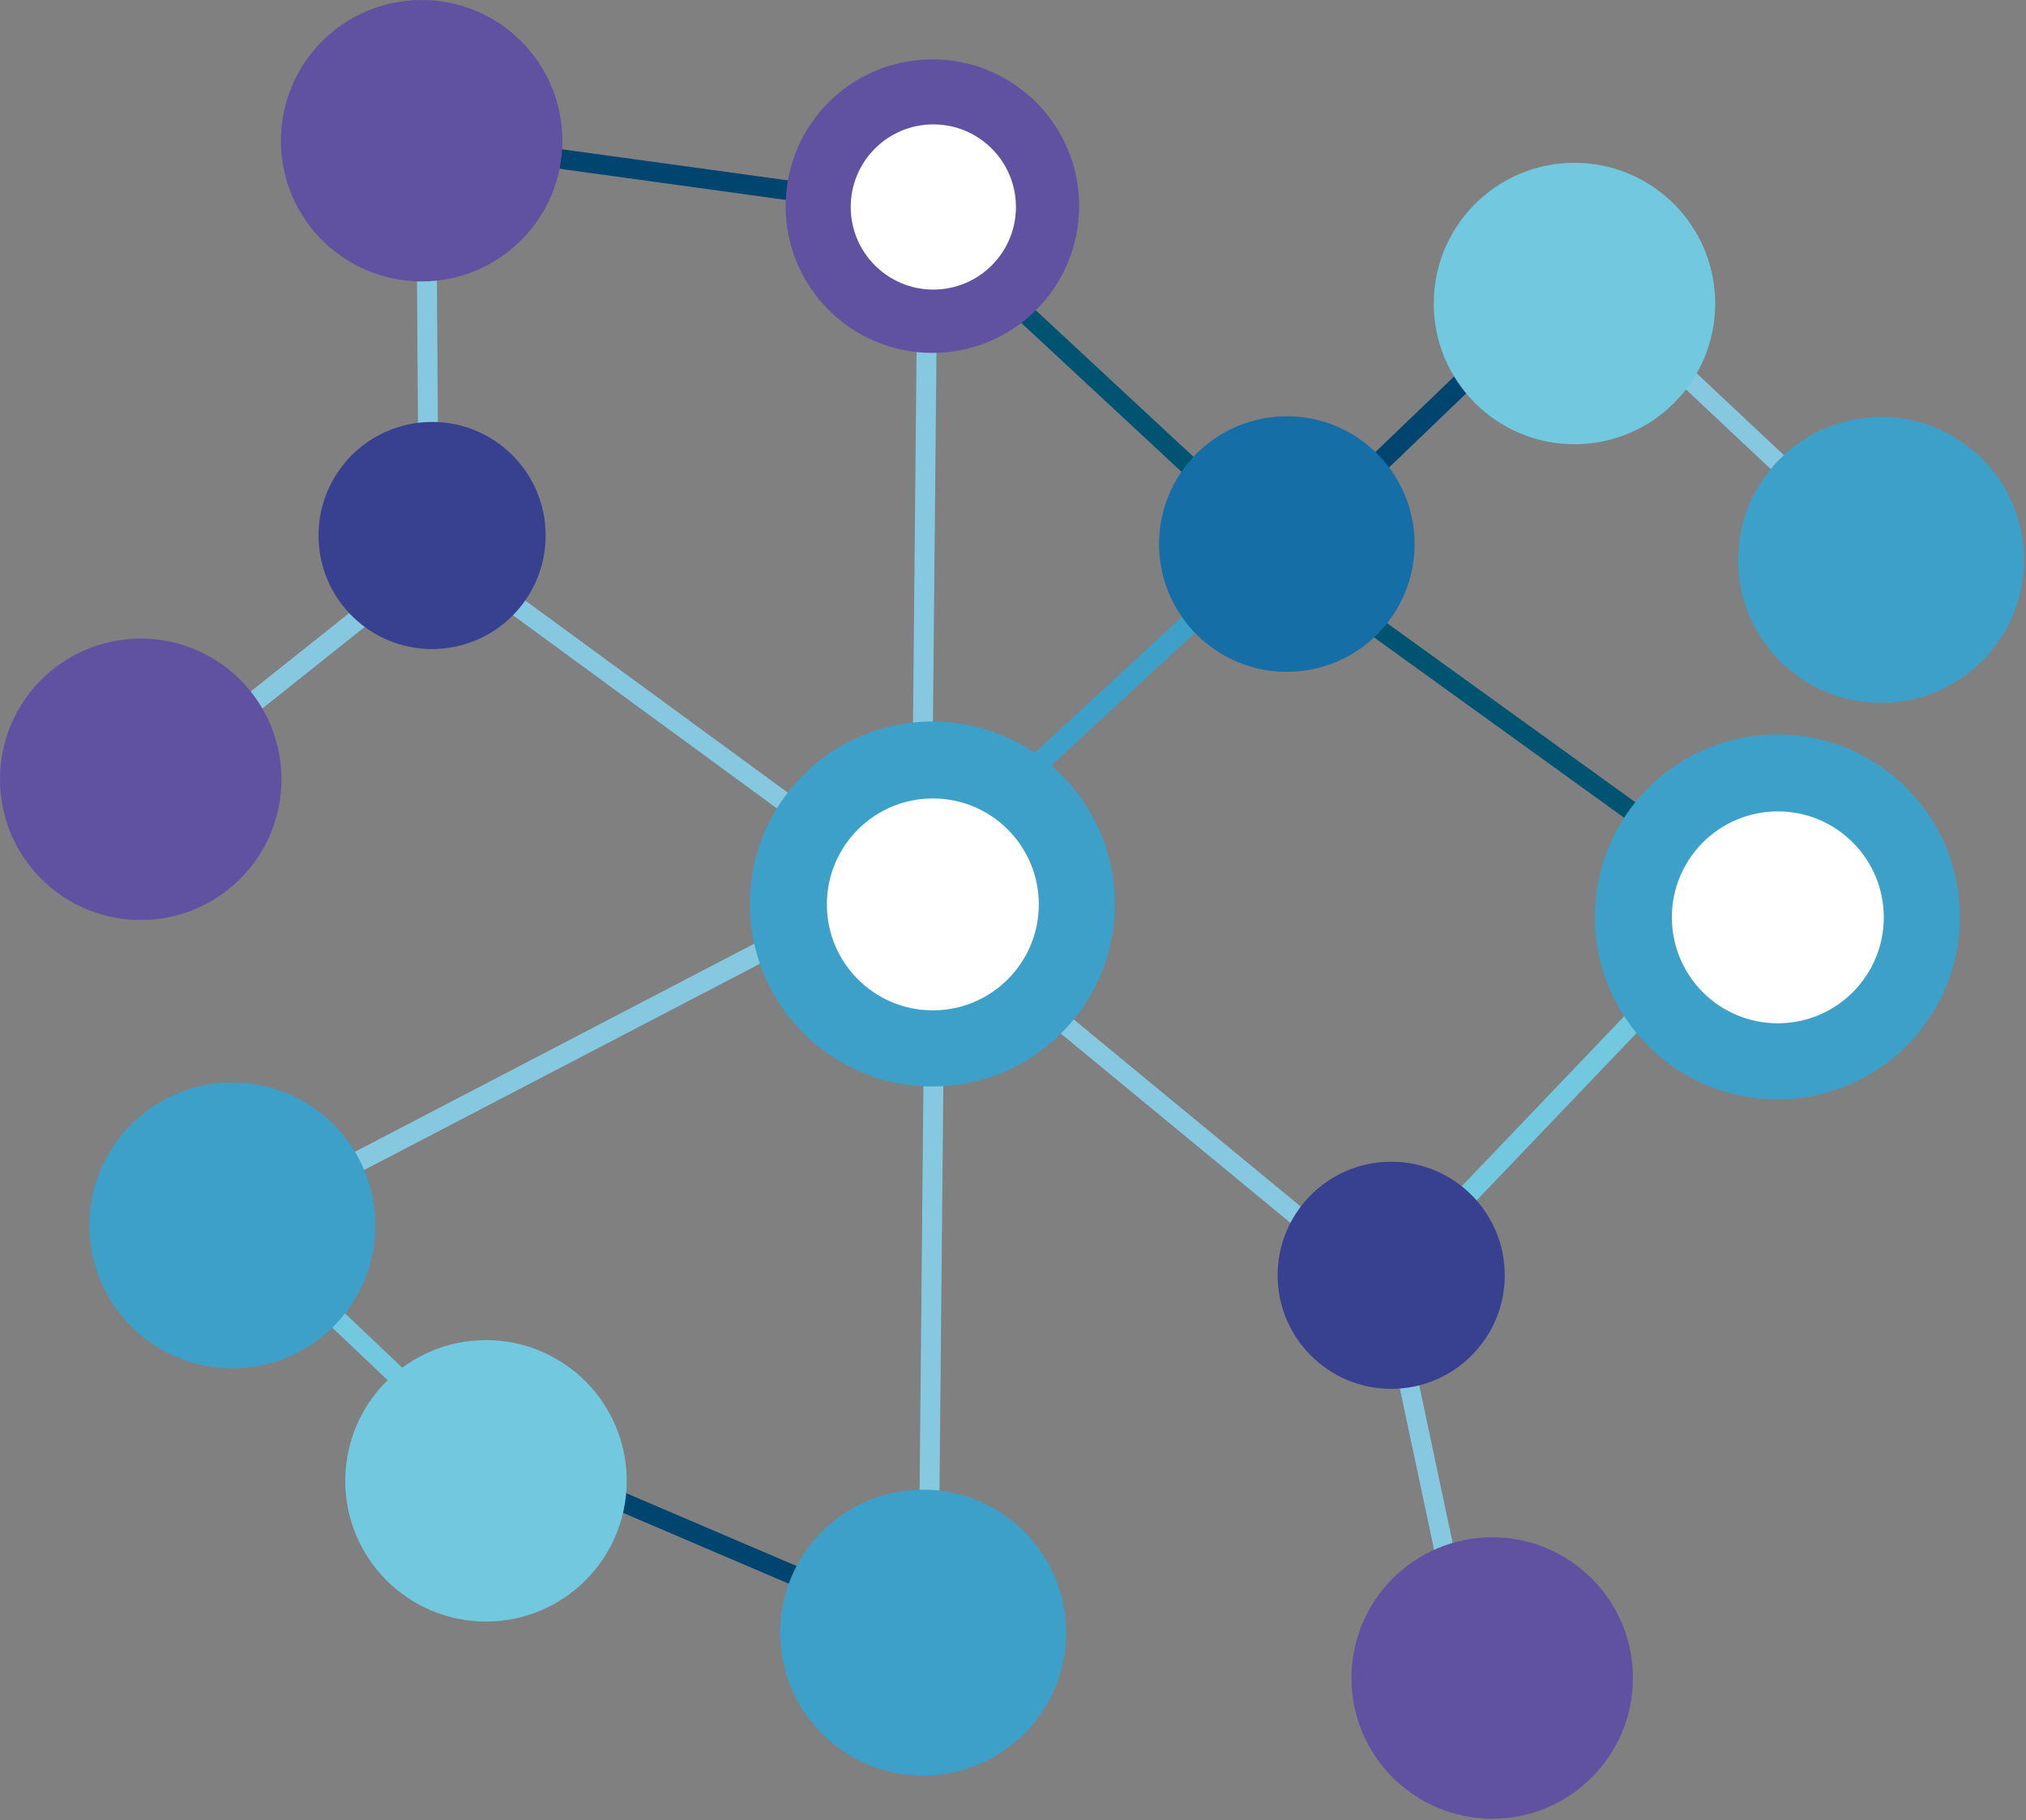 <?xml version="1.0" encoding="UTF-8" standalone="no"?>
<!DOCTYPE svg PUBLIC "-//W3C//DTD SVG 1.1//EN" "http://www.w3.org/Graphics/SVG/1.1/DTD/svg11.dtd">
<svg width="100%" height="100%" viewBox="0 0 394 354" version="1.1" xmlns="http://www.w3.org/2000/svg" xmlns:xlink="http://www.w3.org/1999/xlink" xml:space="preserve" xmlns:serif="http://www.serif.com/" style="fill-rule:evenodd;clip-rule:evenodd;stroke-linecap:round;stroke-linejoin:round;stroke-miterlimit:1.5;">
    <rect x="0" y="0" width="394" height="354" fill="#808080" stroke="none"/>
    <g transform="matrix(1,0,0,1,-323.048,-212.062)">
        <path d="M593.565,460.061L660.041,390.484" style="fill:none;stroke:rgb(114,200,223);stroke-width:4px;"/>
        <g transform="matrix(0.967,0.035,0.035,0.963,-57.539,60.13)">
            <path d="M569.783,322.216L659.316,395.271" style="fill:none;stroke:rgb(134,200,224);stroke-width:4px;"/>
        </g>
        <g transform="matrix(0.967,0.035,0.035,0.963,31.57,135.828)">
            <path d="M569.783,322.216L582.924,396.716" style="fill:none;stroke:rgb(134,200,224);stroke-width:4px;"/>
        </g>
        <g transform="matrix(0.967,0.035,0.035,0.963,-58.667,195.707)">
            <path d="M569.783,322.216L575.44,198.24" style="fill:none;stroke:rgb(134,200,224);stroke-width:4px;"/>
        </g>
        <g transform="matrix(0.967,0.035,0.035,0.963,-87.132,176.941)">
            <path d="M472.782,261.202L584.966,199.577" style="fill:none;stroke:rgb(134,200,224);stroke-width:4px;"/>
        </g>
        <g transform="matrix(0.967,0.035,0.035,0.963,-168.386,226.934)">
            <path d="M595.588,256.828L552.053,215.509" style="fill:none;stroke:rgb(114,200,223);stroke-width:4px;"/>
        </g>
        <g transform="matrix(0.967,0.035,0.035,0.963,-102.952,256.355)">
            <path d="M605.506,256.428L541.929,231.051" style="fill:none;stroke:rgb(0,68,112);stroke-width:4px;"/>
        </g>
        <g transform="matrix(0.967,0.035,0.035,0.963,-115.072,89.477)">
            <path d="M610.741,274.31L540.798,224.119" style="fill:none;stroke:rgb(134,200,224);stroke-width:4px;"/>
        </g>
        <g transform="matrix(0.967,0.035,0.035,0.963,-183.683,80.563)">
            <path d="M546.999,273.02L606.193,224.925" style="fill:none;stroke:rgb(134,200,224);stroke-width:4px;"/>
        </g>
        <g transform="matrix(0.967,0.035,0.035,0.963,-155.557,16.361)">
            <path d="M570.693,288.575L572.773,217.831" style="fill:none;stroke:rgb(134,200,224);stroke-width:4px;"/>
        </g>
        <g transform="matrix(0.967,0.035,0.035,0.963,-107.643,-16.542)">
            <path d="M531.759,247.762L615.82,256.378" style="fill:none;stroke:rgb(0,68,112);stroke-width:4px;"/>
        </g>
        <g transform="matrix(0.967,0.035,0.035,0.963,-59.953,47.461)">
            <path d="M569.783,322.216L575.44,198.24" style="fill:none;stroke:rgb(134,200,224);stroke-width:4px;"/>
        </g>
        <g transform="matrix(0.967,0.035,0.035,0.963,-28.065,95.847)">
            <path d="M554.839,261.742L604.689,215.274" style="fill:none;stroke:rgb(60,160,201);stroke-width:4px;"/>
        </g>
        <g transform="matrix(0.967,0.035,0.035,0.963,-32.242,10.091)">
            <path d="M606.702,291.744L552.677,241.608" style="fill:none;stroke:rgb(0,84,114);stroke-width:4px;"/>
        </g>
        <g transform="matrix(0.967,0.035,0.035,0.963,37.666,22.67)">
            <path d="M552.326,279.725L594.108,239.316" style="fill:none;stroke:rgb(0,68,112);stroke-width:4px;"/>
        </g>
        <g transform="matrix(0.967,0.035,0.035,0.963,52.809,86.326)">
            <path d="M622.252,290.035L531.258,225.746" style="fill:none;stroke:rgb(0,84,114);stroke-width:4px;"/>
        </g>
        <g transform="matrix(0.967,0.035,0.035,0.963,95.9,15.979)">
            <path d="M605.621,297.617L540.064,236.095" style="fill:none;stroke:rgb(134,200,224);stroke-width:4px;"/>
        </g>
        <g>
            <g transform="matrix(1,0,0,1,403.261,64.827)">
                <circle cx="225.978" cy="206.267" r="27.367" style="fill:rgb(114,200,223);"/>
            </g>
            <g transform="matrix(1,0,0,1,191.58,293.801)">
                <circle cx="225.978" cy="206.267" r="27.367" style="fill:rgb(114,200,223);"/>
            </g>
            <g transform="matrix(1,0,0,1,179.066,33.161)">
                <circle cx="225.978" cy="206.267" r="27.367" style="fill:rgb(97,81,161);"/>
            </g>
            <g transform="matrix(1.043,0,0,1.043,268.677,37.015)">
                <circle cx="225.978" cy="206.267" r="27.367" style="fill:rgb(97,81,161);"/>
            </g>
            <g transform="matrix(1.297,0,0,1.297,211.276,120.348)">
                <circle cx="225.978" cy="206.267" r="27.367" style="fill:rgb(60,160,201);"/>
            </g>
            <g transform="matrix(0.753,0,0,0.753,334.298,232.639)">
                <circle cx="225.978" cy="206.267" r="27.367" style="fill:white;"/>
            </g>
            <g transform="matrix(1.297,0,0,1.297,375.603,122.865)">
                <circle cx="225.978" cy="206.267" r="27.367" style="fill:rgb(60,160,201);"/>
            </g>
            <g transform="matrix(1.016,0,0,1.016,459.265,111.393)">
                <circle cx="225.978" cy="206.267" r="27.367" style="fill:rgb(60,160,201);"/>
            </g>
            <g transform="matrix(1.016,0,0,1.016,138.642,240.823)">
                <circle cx="225.978" cy="206.267" r="27.367" style="fill:rgb(60,160,201);"/>
            </g>
            <g transform="matrix(1.016,0,0,1.016,272.977,320.019)">
                <circle cx="225.978" cy="206.267" r="27.367" style="fill:rgb(60,160,201);"/>
            </g>
            <g transform="matrix(1,0,0,1,124.437,157.359)">
                <circle cx="225.978" cy="206.267" r="27.367" style="fill:rgb(97,81,161);"/>
            </g>
            <g transform="matrix(1,0,0,1,387.26,332.146)">
                <circle cx="225.978" cy="206.267" r="27.367" style="fill:rgb(97,81,161);"/>
            </g>
            <g transform="matrix(0.807,0,0,0.807,411.233,293.633)">
                <circle cx="225.978" cy="206.267" r="27.367" style="fill:rgb(55,65,144);"/>
            </g>
            <g transform="matrix(0.908,0,0,0.908,368.112,130.583)">
                <circle cx="225.978" cy="206.267" r="27.367" style="fill:rgb(21,110,166);"/>
            </g>
            <g transform="matrix(0.807,0,0,0.807,224.712,149.751)">
                <circle cx="225.978" cy="206.267" r="27.367" style="fill:rgb(55,65,144);"/>
            </g>
            <g transform="matrix(0.753,0,0,0.753,498.624,235.156)">
                <circle cx="225.978" cy="206.267" r="27.367" style="fill:white;"/>
            </g>
            <g transform="matrix(0.587,0,0,0.587,371.906,131.24)">
                <circle cx="225.978" cy="206.267" r="27.367" style="fill:white;"/>
            </g>
        </g>
    </g>
</svg>
